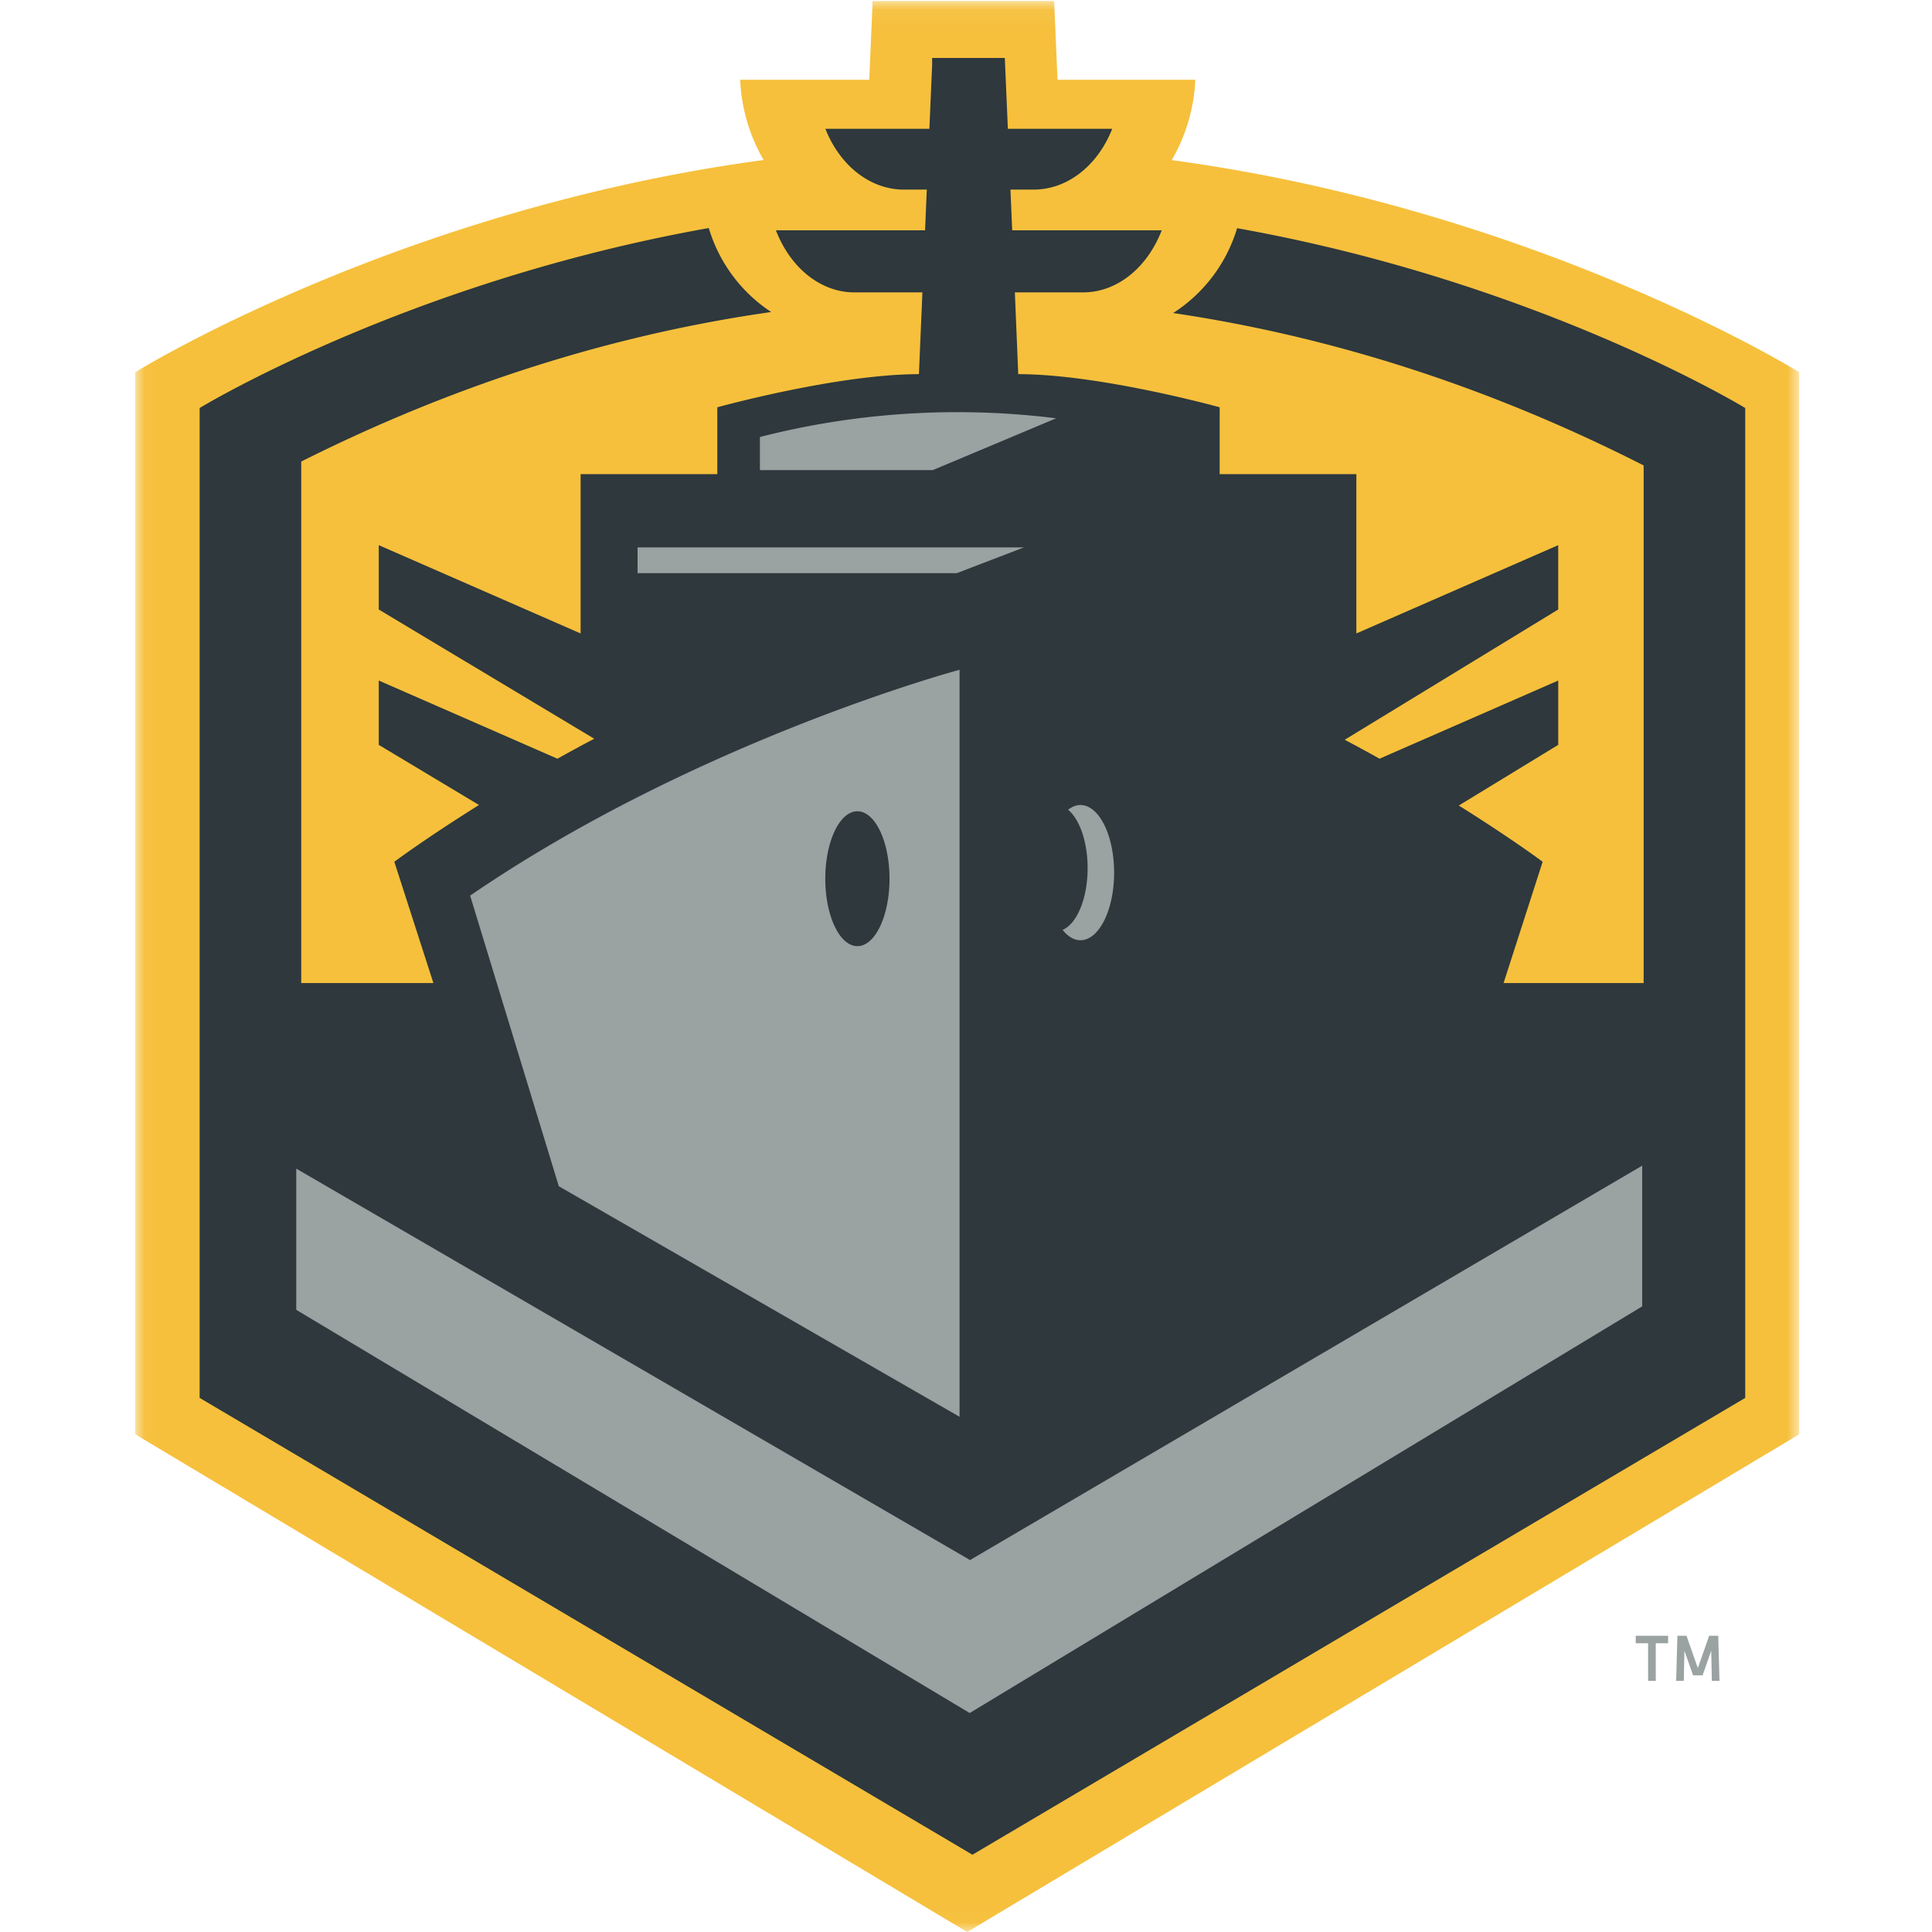 <svg xmlns="http://www.w3.org/2000/svg" xmlns:xlink="http://www.w3.org/1999/xlink" width="100" height="100" viewBox="0 0 100 100">
    <defs>
        <path id="a" d="M.022.052h86.103v99.926H.022z"/>
    </defs>
    <g fill="none" fill-rule="evenodd">
        <g transform="translate(7)">
            <mask id="b" fill="#fff">
                <use xlink:href="#a"/>
            </mask>
            <path fill="#F6C03C" d="M53.65 8.288a9.093 9.093 0 0 0 1.219-4.16h-7.132L47.562.052h-9.395l-.174 4.076H31.31a9.092 9.092 0 0 0 1.214 4.154C13.59 10.827 0 19.265 0 19.265V74.24L43.062 100l43.063-25.76V19.264S72.558 10.841 53.65 8.288" mask="url(#b)"/>
        </g>
        <path fill="#2E383D" d="M90.333 21.119s-10.692-6.52-26.301-9.308a7.919 7.919 0 0 1-3.31 4.392c8.224 1.215 16.388 3.84 24.353 7.889v26.79h-7.25l2.022-6.278s-1.619-1.209-4.34-2.91l5.147-3.14v-3.33l-9.249 4.046c-.58-.323-1.178-.65-1.802-.98l11.05-6.743v-3.33l-10.448 4.57V24.54H63.13v-3.46s-6.19-1.714-10.426-1.714l-.175-4.233h3.539c1.726 0 3.302-1.246 4.063-3.213h-7.74l-.09-2.107h1.205c1.727 0 3.302-1.22 4.063-3.147h-5.402L52.009 3h-3.761v.337l-.143 3.33h-5.383c.761 1.927 2.337 3.147 4.063 3.147h1.186l-.09 2.107h-7.72c.76 1.967 2.336 3.213 4.062 3.213h3.52l-.18 4.232c-4.238 0-10.435 1.715-10.435 1.715v3.46h-7.076v8.246l-10.448-4.57v3.33l11.152 6.69c-.66.347-1.293.692-1.904 1.033l-9.248-4.046v3.33l5.188 3.112c-2.746 1.717-4.382 2.938-4.382 2.938l2.023 6.279h-6.841V23.889c7.959-3.993 16.113-6.57 24.324-7.739a7.918 7.918 0 0 1-3.23-4.347c-15.637 2.782-26.353 9.316-26.353 9.316v51.236l40 23.645 40-23.645V21.12"/>
        <path fill="#9AA2A2" d="M88.466 84.667h.47L89 87h-.395l-.032-1.56-.448 1.275h-.491l-.449-1.275-.032 1.56h-.395l.065-2.333h.47l.586 1.673.587-1.673zm-3.16.387h-.64v-.387h1.676v.387h-.64V87h-.396v-1.946zM49.553 21.333c-3.463 0-6.895.433-10.22 1.286v1.714h8.947l6.387-2.682a41.32 41.32 0 0 0-5.114-.318M33 28.333v1.334h16.52L53 28.333H33M55.92 41.667c-.224 0-.437.092-.635.247.593.489 1.01 1.655 1.01 3.02 0 1.574-.555 2.886-1.295 3.196.268.335.581.537.92.537.965 0 1.747-1.567 1.747-3.5s-.782-3.5-1.746-3.5M44.378 41.992c-.917 0-1.661 1.563-1.661 3.49 0 1.927.744 3.49 1.661 3.49.919 0 1.663-1.563 1.663-3.49 0-1.927-.744-3.49-1.663-3.49zm5.289 31.341L28.924 61.4l-4.59-15.043c11.752-8.045 25.333-11.69 25.333-11.69v38.666z"/>
        <path fill="#9AA2A2" d="M50.209 80.748l-34.876-20.26v7.308l34.858 20.87L85 67.617v-7.283L50.209 80.748"/>
    </g>
</svg>
